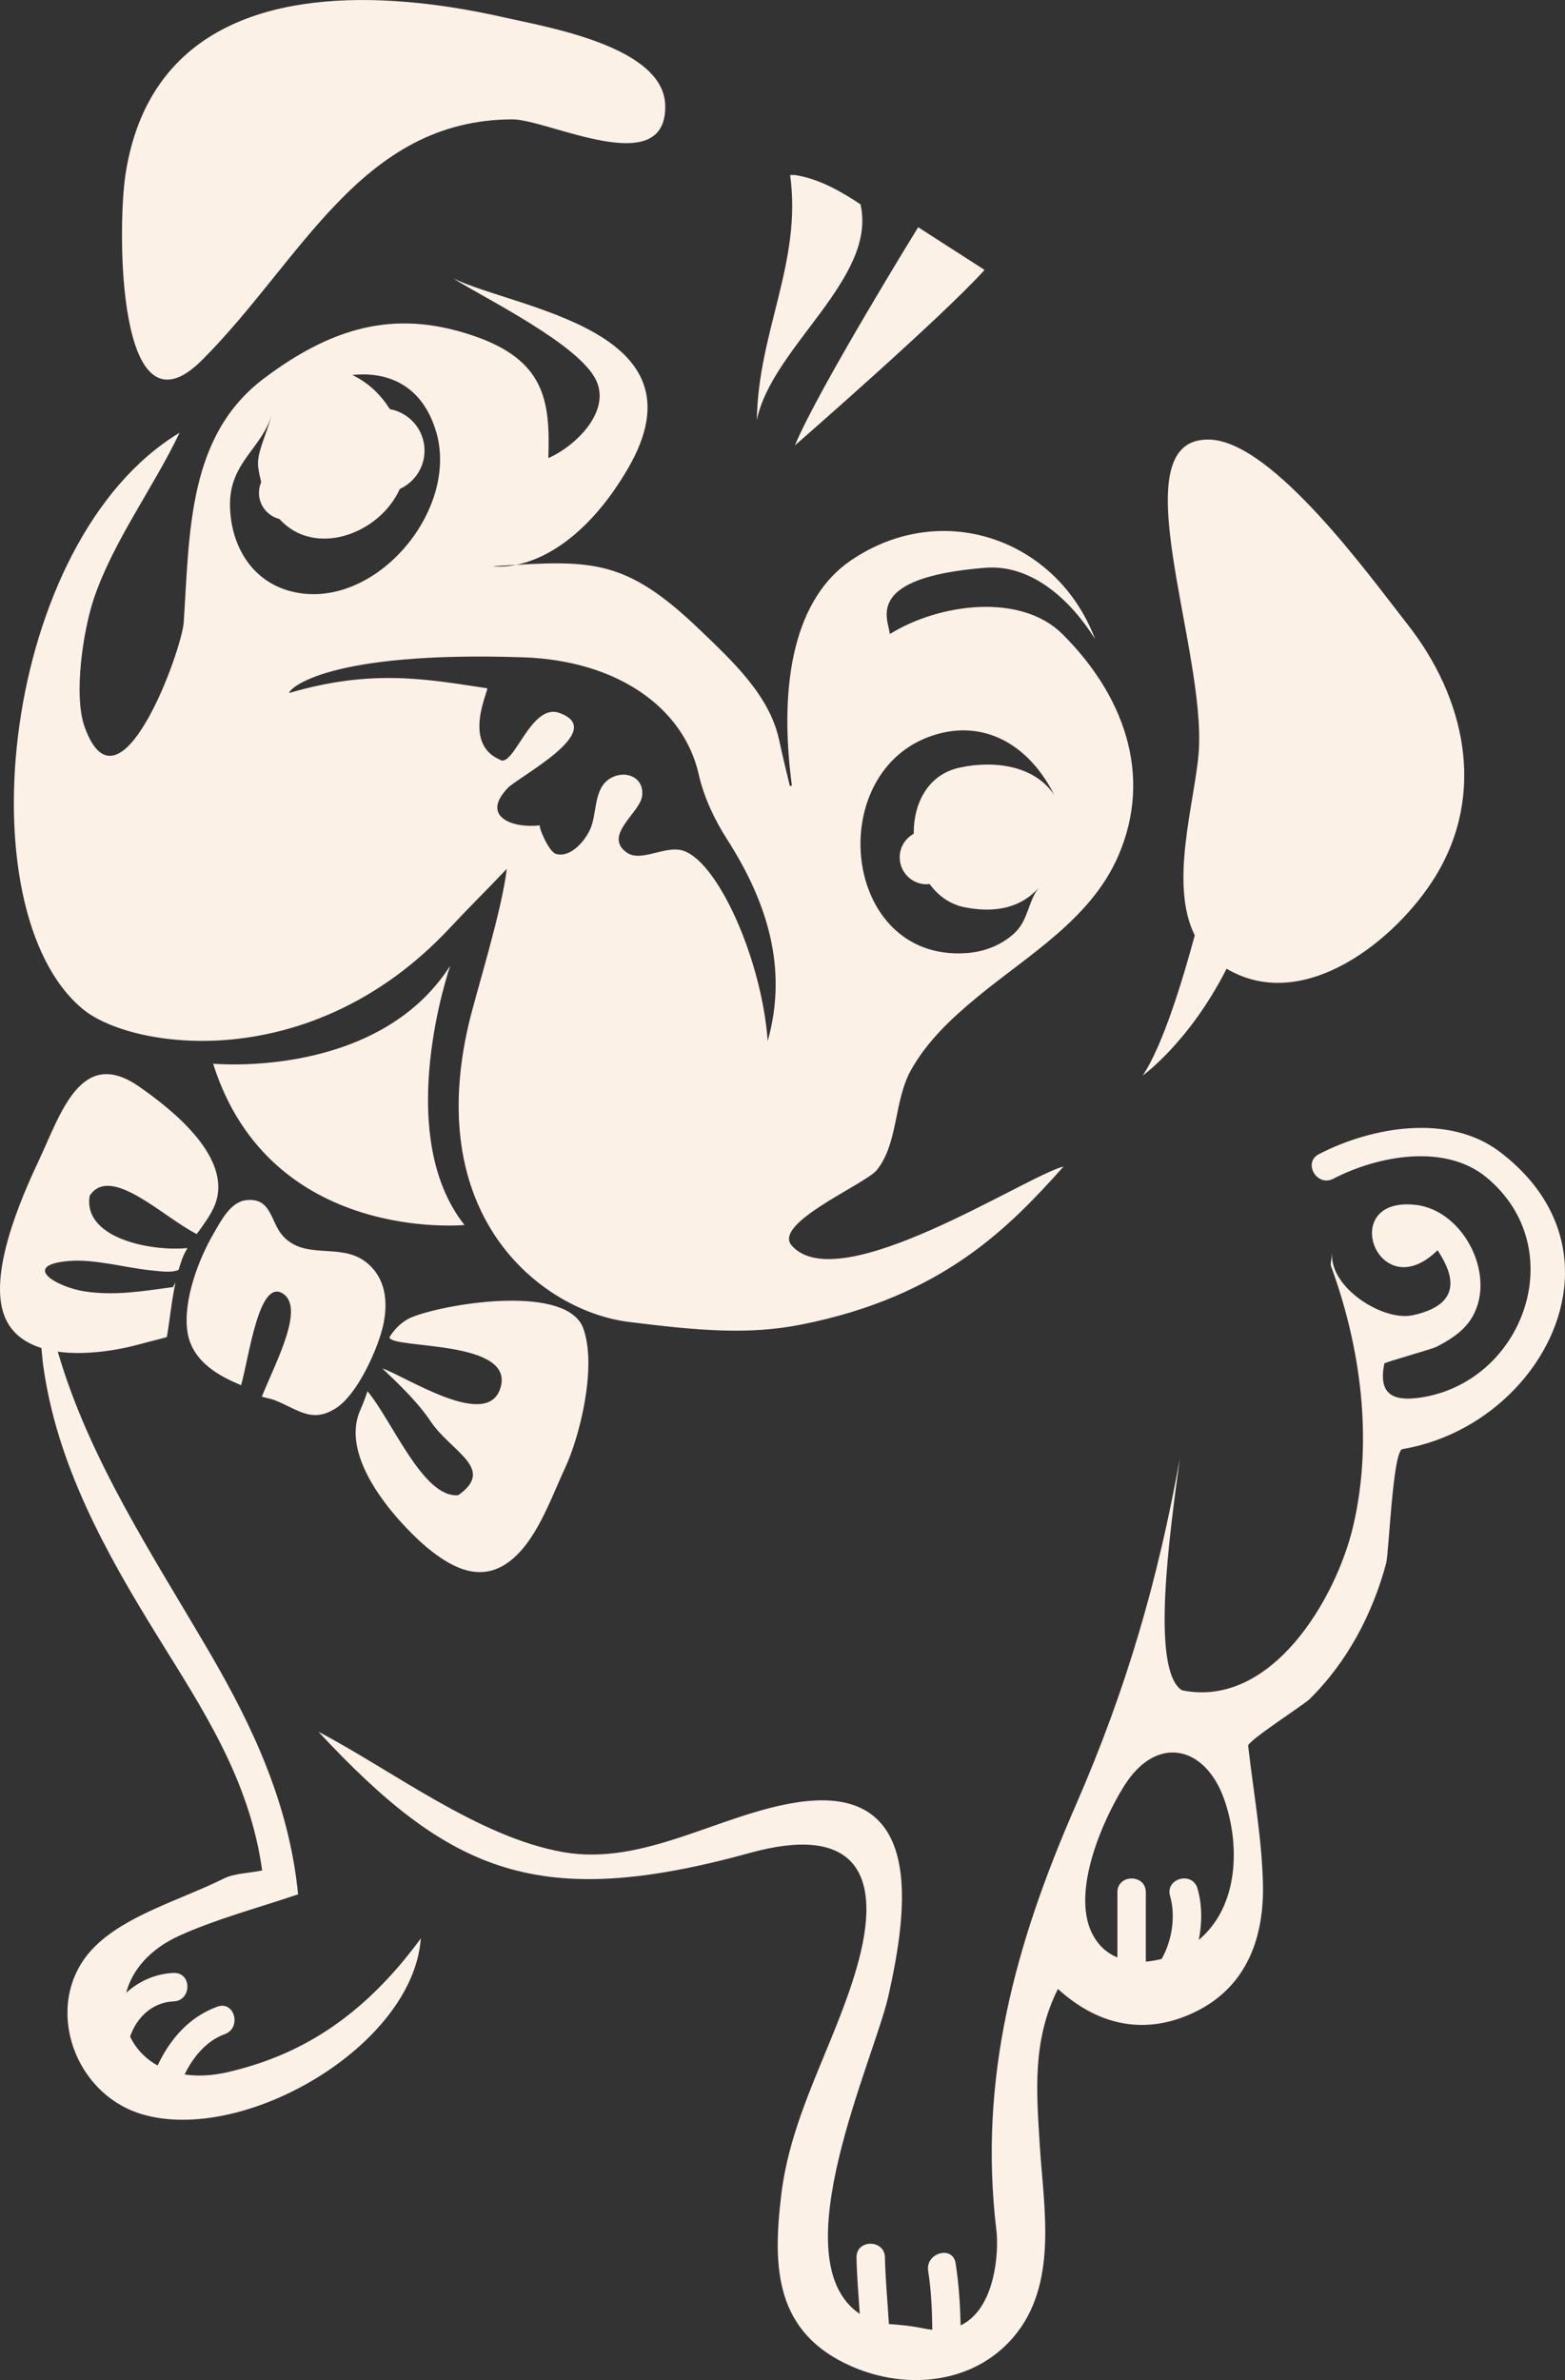 <svg version="1.1" id="图层_1" x="0px" y="0px" width="72.848px" height="110.764px" viewBox="0 0 72.848 110.764" enable-background="new 0 0 72.848 110.764" xml:space="preserve" xmlns="http://www.w3.org/2000/svg" xmlns:xlink="http://www.w3.org/1999/xlink" xmlns:xml="http://www.w3.org/XML/1998/namespace">
  <rect x="0" y="0" width="72.848" height="110.764" fill="#333333" stroke="none"/>
  <path fill-rule="evenodd" clip-rule="evenodd" fill="#FCF1E6" d="M3.855,46.96c2.277,1.882,10.627,3.13,17.074-3.766
	c0.953-1.019,1.963-2.016,2.66-2.76c-0.222,1.944-1.435,5.789-1.769,7.209c-2.151,9.18,3.553,13.384,7.43,13.873
	c3.334,0.42,5.615,0.606,8.044,0.126c6.605-1.305,9.714-4.563,12.216-7.358c-1.791,0.462-10.447,6.18-12.656,3.681
	c-0.89-1.006,3.182-2.752,3.905-3.454c0.022-0.022,0.042-0.043,0.058-0.063c1-1.25,0.789-3.206,1.578-4.631
	c0.751-1.355,1.882-2.413,3.065-3.392c2.367-1.961,5.301-3.634,6.583-6.57c1.677-3.837,0.194-7.592-2.603-10.359
	c-1.921-1.901-5.696-1.43-8.02,0.011c-0.054-0.668-1.282-2.627,4.44-3.084c2.214-0.176,4.023,1.574,5.111,3.313
	c-1.74-4.619-7.094-6.557-11.363-3.656c-2.562,1.742-3.397,5.562-2.748,10.479c-0.031,0.007-0.062,0.014-0.093,0.021
	c-0.161-0.651-0.331-1.37-0.505-2.165c-0.449-2.055-2.146-3.627-3.675-5.095c-3.245-3.114-4.802-3.251-8.553-3.036
	c-0.394,0.079-0.768,0.101-1.109,0.067c0.394-0.024,0.758-0.047,1.109-0.067c1.602-0.322,3.546-1.645,5.199-4.487
	c3.763-6.464-5.188-7.408-8.142-8.845c1.492,0.944,5.887,3.078,6.666,4.762c0.667,1.44-0.949,3.043-2.233,3.604
	c0.09-2.652-0.145-4.562-3.503-5.698c-3.312-1.12-6.233-0.649-9.736,1.992c-3.545,2.673-3.454,7.125-3.733,11.349
	c-0.085,1.295-2.988,9.327-4.606,4.888c-0.541-1.483-0.072-4.526,0.426-6.001c0.904-2.669,2.788-5.189,3.987-7.71
	C0.061,25.144-1.706,42.364,3.855,46.96z M43.485,34.205c2.299-0.723,4.393,0.413,5.589,2.789c-0.958-1.424-2.896-1.607-4.429-1.266
	c-1.468,0.327-2.126,1.681-2.112,3.072c-0.388,0.213-0.653,0.621-0.653,1.096c0,0.693,0.561,1.256,1.255,1.256
	c0.045,0,0.091-0.009,0.135-0.014c0.397,0.542,0.944,0.948,1.635,1.084c1.291,0.253,2.562,0.107,3.475-0.939
	c-0.515,0.591-0.495,1.526-1.156,2.139c-0.62,0.577-1.428,0.881-2.268,0.935C39.154,44.729,38.298,35.836,43.485,34.205z
	 M24.344,30.589c4.415,0.147,7.48,2.358,8.179,5.443c0.237,1.054,0.729,2.103,1.316,3.019c1.897,2.956,2.841,6.044,1.896,9.393
	c-0.28-3.872-2.415-8.582-4.072-8.89c-0.803-0.149-1.864,0.571-2.491,0.12c-1.103-0.793,0.584-1.823,0.712-2.601
	c0.138-0.835-0.688-1.27-1.428-0.877c-0.844,0.448-0.645,1.621-0.977,2.378c-0.242,0.553-0.92,1.367-1.603,1.163
	c-0.342-0.102-0.842-1.316-0.738-1.329c-1.253,0.156-2.79-0.393-1.503-1.736c0.514-0.537,4.702-2.69,2.39-3.498
	c-1.337-0.466-2.124,2.64-2.773,2.171c-1.778-0.782-0.458-3.298-0.579-3.315c-2.744-0.41-5.32-0.925-9.213,0.221
	C13.446,32.062,15.175,30.285,24.344,30.589z M12.661,19.257c-0.307,1.115-0.729,1.839-0.639,2.494
	c0.033,0.246,0.082,0.472,0.136,0.688c-0.066,0.153-0.104,0.32-0.104,0.498c0,0.589,0.409,1.08,0.955,1.216
	c1.627,1.807,4.645,0.716,5.603-1.398c0.676-0.312,1.149-0.99,1.149-1.784c0-0.965-0.696-1.764-1.613-1.93
	c-0.408-0.646-0.977-1.222-1.75-1.59c1.896-0.195,3.342,0.688,3.914,2.677c1.065,3.709-2.978,8.401-6.803,7.381
	c-1.822-0.486-2.769-2.148-2.803-3.969C10.67,21.508,12.22,20.858,12.661,19.257z M5.848,8.073c1.065-6.774,6.703-8.383,12.49-8.026
	c1.726,0.105,3.464,0.386,5.099,0.757c1.997,0.453,7.467,1.353,7.528,4.1c0.08,3.535-5.449,0.646-7.12,0.651
	c-7.051,0.021-9.803,6.565-14.439,11.201C5.437,20.724,5.451,10.597,5.848,8.073z M19.589,90.207
	c-0.363,5.001-8.242,9.595-12.986,8.181c-3.303-0.984-4.69-5.36-2.162-7.828c1.5-1.465,4.007-2.158,5.964-3.132
	c0.503-0.251,1.131-0.248,1.799-0.381c-0.591-4.239-2.752-7.472-4.842-10.853C4.94,72.28,2.635,68.17,2.004,63.493
	c-0.034-0.252-0.048-0.508-0.076-0.761c-0.765-0.239-1.396-0.685-1.708-1.456c-0.793-1.955,0.752-5.494,1.572-7.238
	c1.027-2.181,1.96-5.347,4.655-3.489c1.51,1.04,4.18,3.155,3.645,5.25c-0.147,0.573-0.551,1.097-0.933,1.629
	c-1.527-0.753-4.014-3.271-4.985-1.78c-0.324,1.982,2.864,2.601,4.552,2.433c-0.096,0.165-0.181,0.33-0.245,0.501
	c-0.063,0.169-0.117,0.34-0.167,0.513c-0.269,0.123-0.645,0.099-1.369,0.016c-1.183-0.133-2.615-0.538-3.797-0.424
	c-2.182,0.213-0.506,1.216,0.805,1.413c1.415,0.211,2.716-0.018,4.097-0.203l0.119-0.216c-0.18,0.839-0.259,1.704-0.403,2.542
	c-0.391,0.112-0.802,0.206-1.204,0.318c-0.992,0.279-2.532,0.548-3.872,0.362c1.463,5.03,4.426,9.474,7.087,14.037
	c2.015,3.455,3.688,7.051,4.098,11.217c-1.961,0.661-3.792,1.146-5.497,1.911c-1.435,0.643-2.237,1.644-2.504,2.669
	c0.599-0.539,1.362-0.889,2.209-0.922c0.854-0.033,0.851,1.291,0,1.324c-0.994,0.038-1.732,0.76-2.026,1.641
	c0.26,0.546,0.693,1.017,1.279,1.342c0.575-1.222,1.458-2.253,2.778-2.737c0.803-0.295,1.147,0.985,0.352,1.276
	c-0.87,0.319-1.471,1.061-1.874,1.879c0.589,0.088,1.258,0.064,2.001-0.107C13.756,95.703,16.773,94.055,19.589,90.207z
	 M69.813,53.603c-2.351-1.786-5.936-1.18-8.422,0.109c-0.759,0.394-0.088,1.536,0.668,1.145c2.086-1.082,5.21-1.658,7.136-0.063
	c3.992,3.311,1.723,9.558-3.108,10.25c-1.297,0.186-1.934-0.201-1.648-1.59c0.011-0.06,2.174-0.652,2.419-0.775
	c0.576-0.292,1.176-0.663,1.554-1.202c1.354-1.93-0.213-5.15-2.517-5.406c-3.692-0.412-1.741,4.837,1.021,2.11
	c0.476,0.739,1.506,2.46-1.165,3.028c-1.386,0.294-3.899-1.313-3.738-2.915c-0.039,0.379-0.096,0.521-0.057,0.626
	c1.391,3.792,1.963,8.102,1.038,12.077c-0.787,3.387-3.806,8.53-7.986,7.661c-1.45-0.974-0.569-7.22-0.092-10.769
	c-1.009,5.595-2.463,10.679-4.847,16.134c-2.801,6.413-4.542,12.685-3.687,19.787c0.111,0.926-0.021,3.62-1.667,4.407
	c-0.023-0.968-0.083-1.931-0.233-2.894c-0.132-0.842-1.407-0.483-1.278,0.353c0.143,0.909,0.182,1.825,0.193,2.743
	c-0.125-0.012-0.254-0.029-0.39-0.058c-0.764-0.156-1.243-0.174-1.631-0.207c-0.06-1.032-0.164-2.063-0.183-3.097
	c-0.015-0.854-1.338-0.854-1.324,0c0.015,0.877,0.094,1.751,0.152,2.626c-0.002-0.001-0.006-0.003-0.008-0.005
	c-3.707-2.513,0.666-11.797,1.341-14.796c0.889-3.96,1.746-9.907-4.229-9.009c-3.64,0.547-7.152,2.986-10.924,2.317
	c-3.934-0.697-7.899-3.776-11.38-5.601c6.131,6.583,10.257,8.352,20.11,5.634c4.646-1.281,6.309,0.704,4.927,5.417
	c-1.052,3.591-3.043,6.736-3.493,10.506c-0.403,3.372-0.309,6.433,3.32,7.997c2.526,1.09,5.619,0.801,7.479-1.368
	c2.115-2.467,1.415-6.026,1.233-8.976c-0.148-2.416-0.361-4.833,0.847-7.239c2.003,1.819,4.239,2.143,6.459,1.034
	c2.368-1.183,3.151-3.486,3.084-5.971c-0.058-2.124-0.443-4.239-0.688-6.381c-0.025-0.223,2.595-1.912,2.849-2.161
	c1.78-1.744,2.954-4.012,3.576-6.336c0.128-0.477,0.306-5.231,0.756-5.307c4.106-0.691,7.334-4.171,7.555-7.831
	C72.963,57.5,72.091,55.332,69.813,53.603z M55.802,90.276c0.163-0.81,0.152-1.664-0.061-2.391
	c-0.239-0.819-1.517-0.471-1.276,0.353c0.268,0.92,0.093,2.074-0.392,2.924c-0.243,0.063-0.49,0.108-0.737,0.126V88.06
	c0-0.854-1.323-0.854-1.323,0v3.035c-0.504-0.208-0.933-0.59-1.212-1.19c-0.897-1.931,0.512-5.186,1.534-6.806
	c1.513-2.399,3.76-1.854,4.64,0.611C57.745,85.877,57.656,88.725,55.802,90.276z M35.229,19.558c0.061-4.136,2.11-7.365,1.55-11.412
	H37c1.086,0.16,2.129,0.745,3.053,1.362C40.851,12.953,35.907,16.163,35.229,19.558z M37,20.729
	c1.104-2.648,5.739-10.154,5.739-10.154l3.092,1.986C43.844,14.769,37,20.729,37,20.729z M20.959,44.939c0,0-2.723,7.8,0.662,12.068
	c0,0-9.052,0.883-11.701-7.506C9.92,49.501,17.574,50.238,20.959,44.939z M53.187,50.058c0.933-1.374,1.869-4.46,2.427-6.53
	c-1.19-2.385-0.02-6.125,0.178-8.451c0.408-4.836-3.778-14.789,0.535-14.619c2.954,0.117,7.45,6.383,9.188,8.593
	c2.683,3.412,3.678,7.863,1.3,11.736c-1.808,2.942-6.121,6.427-9.72,4.294C55.361,48.505,53.187,50.058,53.187,50.058z
	 M12.188,64.996c0.628-1.57,2.018-4.124,0.984-4.794c-1.115-0.723-1.564,2.877-1.949,4.262c-0.951-0.4-2.311-1.066-2.505-2.536
	c-0.188-1.446,0.525-3.327,1.234-4.539c0.33-0.563,0.769-1.459,1.517-1.538c1.169-0.123,1.115,0.997,1.679,1.643
	c1.032,1.178,2.681,0.316,3.868,1.226c1.055,0.807,1.077,2.146,0.722,3.329c-0.306,1.019-1.142,2.857-2.085,3.472
	c-1.149,0.748-1.771,0.061-2.9-0.373C12.636,65.101,12.301,65.035,12.188,64.996z M16.781,65.595
	c0.121-0.266,0.227-0.556,0.324-0.854c1.182,1.427,2.6,4.995,4.228,4.84c1.76-1.241-0.339-2.016-1.282-3.427
	c-0.653-0.979-1.634-1.873-2.255-2.473c1.083,0.367,4.781,2.819,5.466,1.002c0.895-2.376-5.051-1.882-5.135-2.446
	c0,0,0.375-0.694,1.12-0.97c1.813-0.672,7.178-1.471,7.906,0.557c0.636,1.765-0.149,4.995-0.858,6.51
	c-0.674,1.439-1.36,3.512-2.715,4.428c-1.336,0.902-2.667,0.108-3.7-0.743C19.075,71.357,15.652,68.085,16.781,65.595z" class="color c1"/>
</svg>